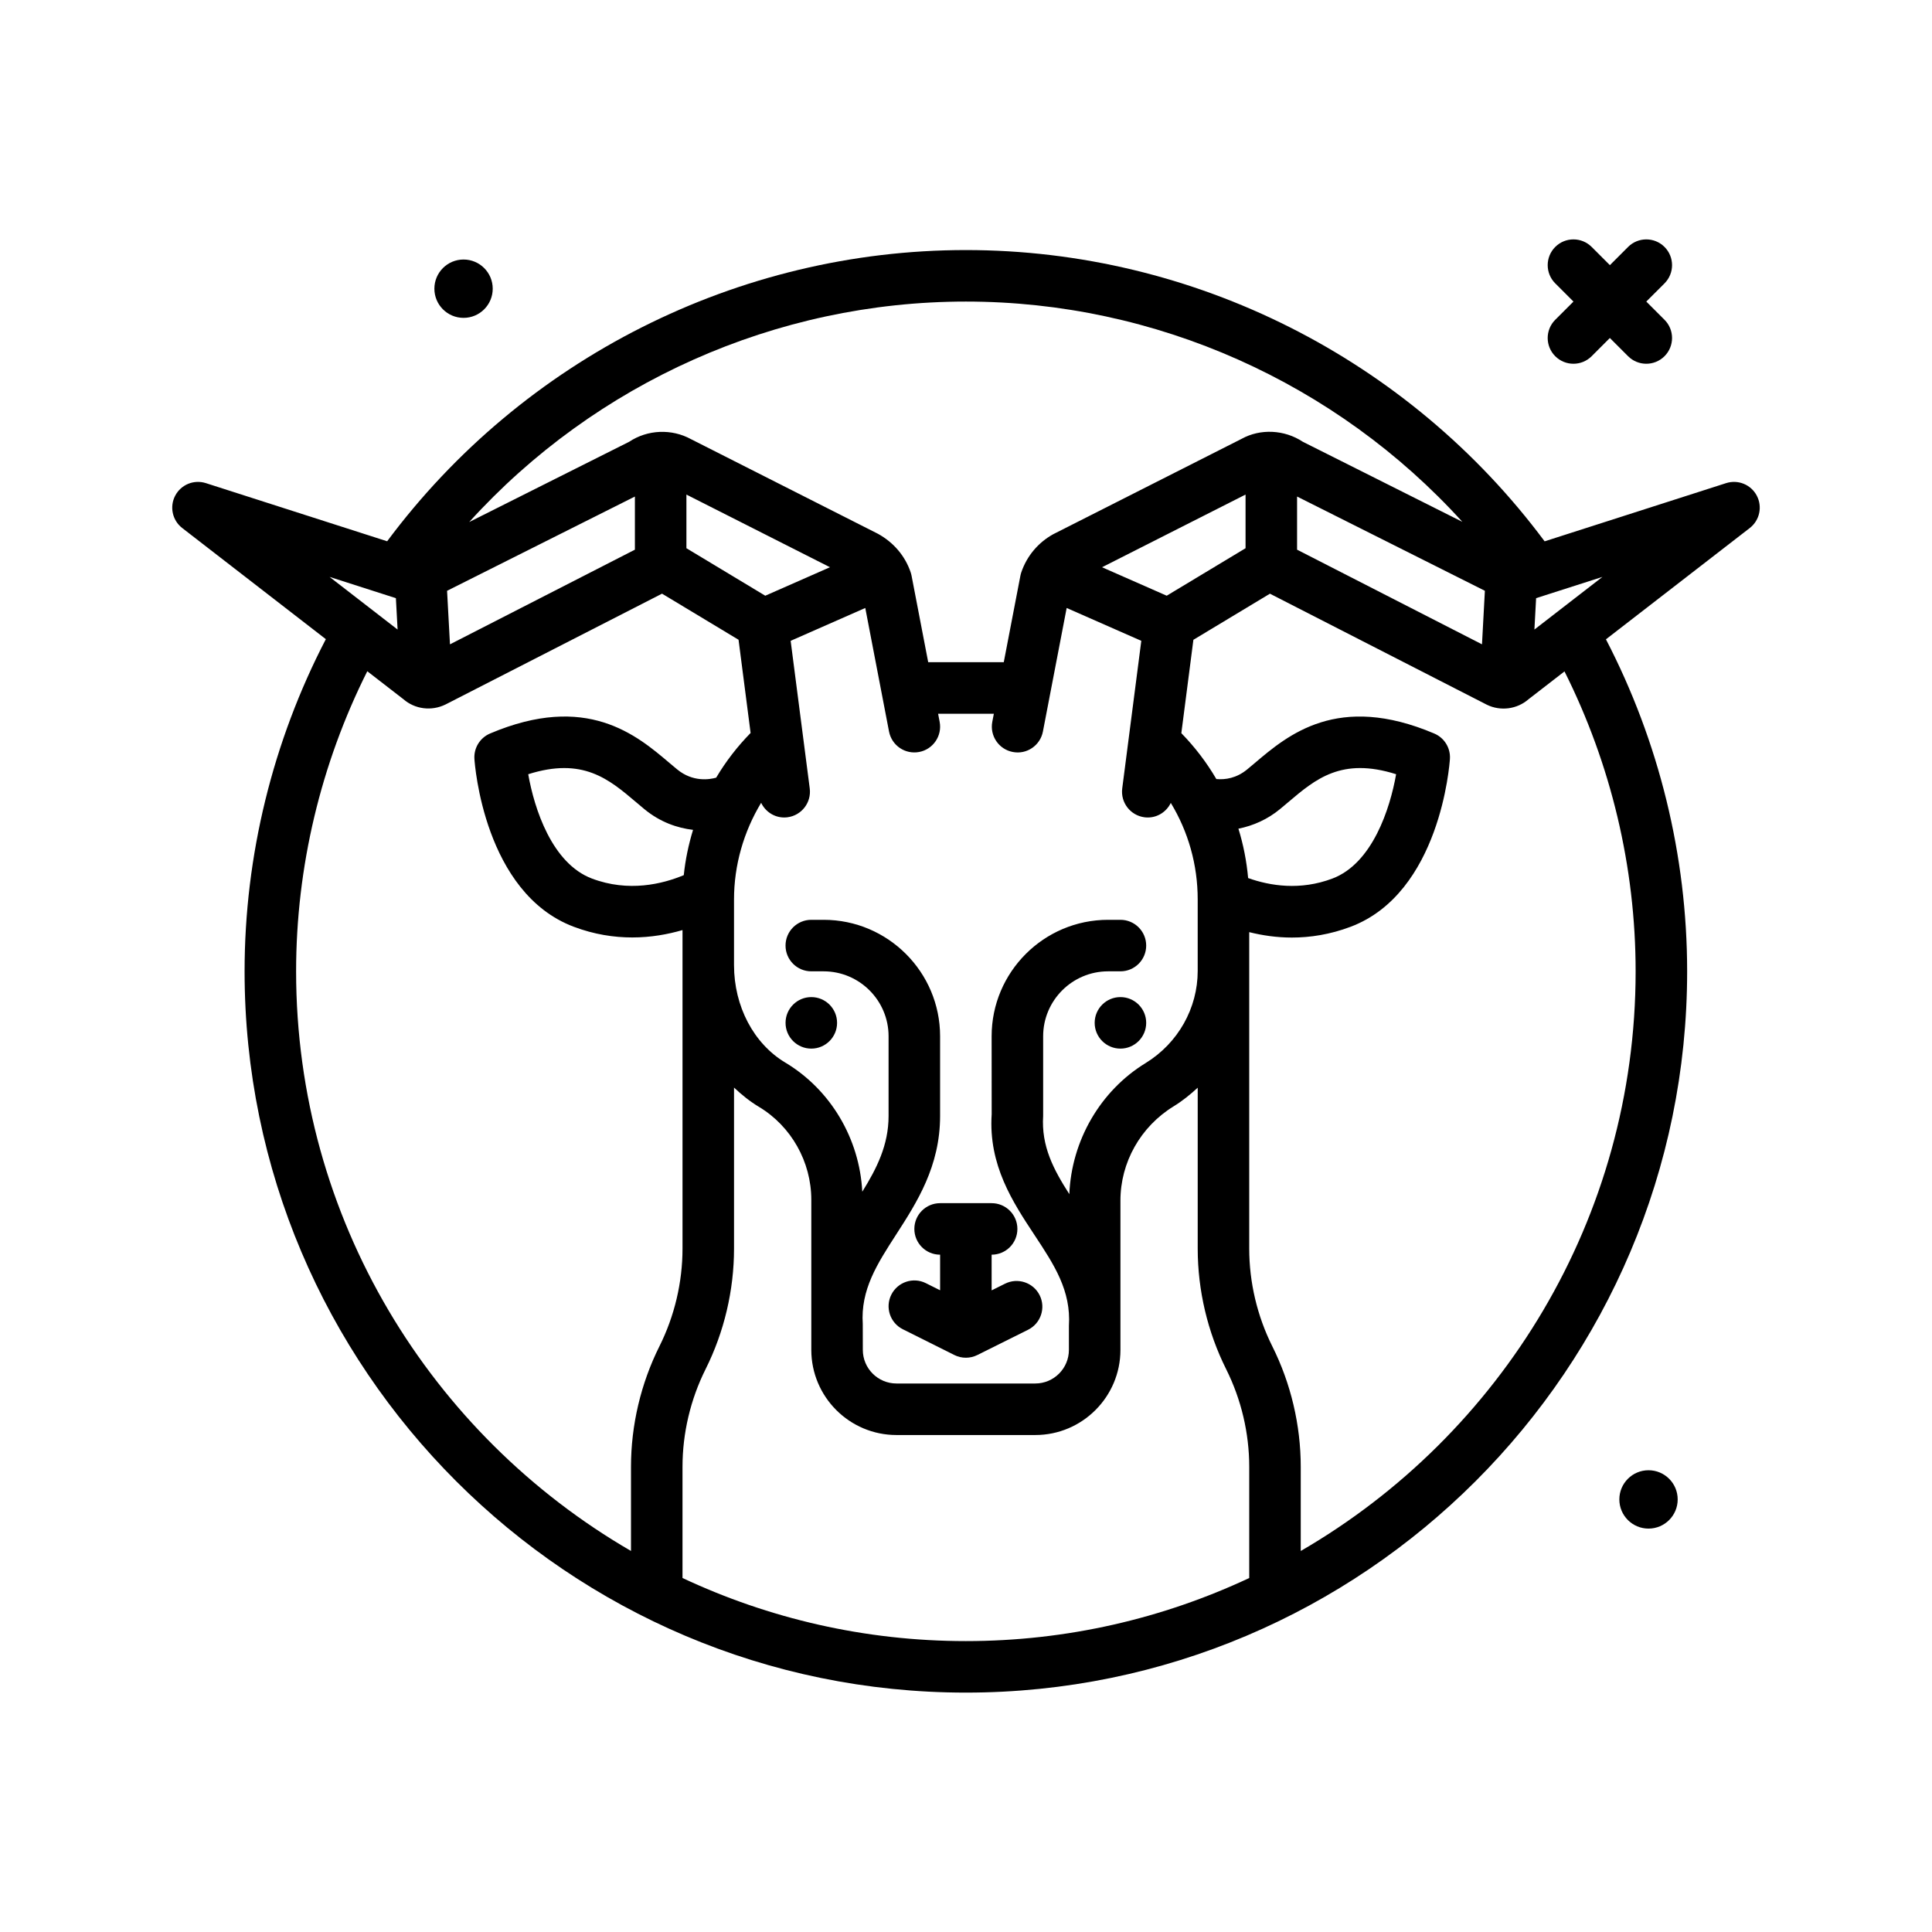 <svg id="antilope-ram" enable-background="new 0 0 300 300" height="512" viewBox="0 0 300 300" width="512" xmlns="http://www.w3.org/2000/svg"><g><path d="m71.98 49.358c2.502 0 4.53-2.028 4.53-4.53s-2.028-4.53-4.53-4.53c-2.501 0-4.529 2.028-4.529 4.53s2.028 4.53 4.529 4.53z"/><path d="m255.98 228.299c-2.501 0-4.529 2.028-4.529 4.53 0 2.501 2.028 4.53 4.529 4.53 2.502 0 4.53-2.028 4.53-4.53 0-2.503-2.028-4.53-4.53-4.53z"/><path d="m241.496 55.312c.781.781 1.805 1.172 2.828 1.172s2.047-.391 2.828-1.172l2.828-2.828 2.828 2.828c.781.781 1.805 1.172 2.828 1.172s2.047-.391 2.828-1.172c1.562-1.562 1.562-4.094 0-5.656l-2.828-2.828 2.829-2.828c1.562-1.562 1.562-4.094 0-5.656s-4.094-1.562-5.656 0l-2.828 2.828-2.828-2.828c-1.562-1.562-4.094-1.562-5.656 0s-1.562 4.094 0 5.656l2.828 2.828-2.828 2.828c-1.563 1.563-1.563 4.094-.001 5.656z"/><circle cx="125.98" cy="158.828" r="4"/><circle cx="173.98" cy="158.828" r="4"/><path d="m145.98 186.828c-2.211 0-4 1.791-4 4s1.789 4 4 4v5.527l-2.211-1.105c-1.973-.99-4.375-.186-5.367 1.789-.988 1.977-.188 4.379 1.789 5.367l8 4c.562.281 1.176.422 1.789.422.609 0 1.223-.141 1.781-.42l7.875-3.922c1.98-.984 2.785-3.387 1.801-5.363-.984-1.973-3.391-2.777-5.363-1.797l-2.094 1.042v-5.54c2.211 0 4-1.791 4-4s-1.789-4-4-4z"/><path d="m272.793 76.965c-.902-1.717-2.902-2.535-4.762-1.945l-28.182 9.038c-21.101-28.349-54.48-45.229-89.869-45.229-35.381 0-68.758 16.878-89.863 45.219l-28.148-9.028c-1.867-.59-3.859.229-4.762 1.945-.906 1.719-.445 3.838 1.09 5.027l22.3 17.258c-8.231 15.844-12.617 33.603-12.617 51.578 0 61.758 50.242 112 112 112s112-50.242 112-112c0-17.968-4.383-35.71-12.609-51.554l22.332-17.282c1.535-1.189 1.996-3.308 1.09-5.027zm-34.53 20.791.263-4.873 10.302-3.303zm-72.218 87.668c-2.468-3.845-4.366-7.451-4.065-12.142v-12.372c0-5.559 4.523-10.082 10.082-10.082h1.918c2.211 0 4-1.791 4-4s-1.789-4-4-4h-1.918c-9.969 0-18.082 8.111-18.082 18.082l.008 12.107c-.523 7.9 3.289 13.672 6.656 18.766 3.051 4.623 5.688 8.617 5.336 14.092v3.732c0 2.879-2.344 5.221-5.223 5.221h-21.555c-2.879 0-5.223-2.342-5.223-5.221l-.008-3.996c-.355-5.342 2.219-9.324 5.195-13.934 3.191-4.947 6.812-10.555 6.812-18.396v-12.371c0-9.971-8.113-18.082-18.082-18.082h-1.918c-2.211 0-4 1.791-4 4s1.789 4 4 4h1.918c5.559 0 10.082 4.523 10.082 10.082v12.371c0 4.53-1.84 8.158-4.083 11.768-.423-8.221-4.892-15.825-11.956-20.053-4.91-2.939-7.961-8.736-7.961-15.133v-10.203c0-5.333 1.506-10.516 4.211-15.001.656 1.361 2.022 2.28 3.574 2.28.168 0 .344-.01.516-.033 2.191-.283 3.738-2.289 3.457-4.48l-2.965-22.918 11.589-5.102 3.688 19.188c.422 2.168 2.504 3.586 4.684 3.172 2.172-.416 3.59-2.514 3.176-4.684l-.241-1.253 8.657.001-.241 1.252c-.414 2.17 1.004 4.268 3.176 4.684 2.168.43 4.266-1.004 4.684-3.172l3.688-19.188 11.59 5.102-2.962 22.92c-.281 2.189 1.266 4.195 3.457 4.479.172.023.348.033.516.033 1.546 0 2.91-.91 3.569-2.263 2.705 4.462 4.177 9.585 4.177 14.986v11.105c0 5.764-3.031 11.203-8.09 14.307-7.062 4.326-11.507 12.058-11.843 20.349zm-96.173-85.371-.451-8.314 29.165-14.635v8.251zm36.714-23.255 22.291 11.282-10.047 4.423-12.243-7.376v-8.329zm-.409 59.094c-3.298 1.379-8.569 2.678-14.259.531-6.211-2.344-8.953-10.848-9.895-16.201 8.48-2.682 12.512.75 16.766 4.354l1.289 1.084c2.469 2.024 5.109 2.912 7.538 3.201-.697 2.284-1.193 4.635-1.439 7.031zm87.633.453c-.237-2.612-.736-5.183-1.509-7.667 2.327-.465 4.534-1.46 6.429-3.019l1.297-1.086c4.25-3.604 8.289-7.031 16.762-4.352-.941 5.354-3.684 13.857-9.895 16.201-4.997 1.886-9.662 1.141-13.084-.077zm-12.643-43.842-10.043-4.421 22.286-11.285v8.332zm20.243-15.4 29.162 14.635-.448 8.313-28.714-14.697zm-51.43-30.275c29.482 0 57.49 12.598 77.091 34.201l-24.762-12.426c-2.867-1.896-6.602-2.066-9.504-.463l-29.258 14.812c-2.332 1.287-4.094 3.383-4.953 5.9-.059.176-.109.355-.145.537l-2.584 13.439-11.734-.001-2.584-13.438c-.035-.182-.086-.361-.145-.537-.859-2.516-2.617-4.609-5.078-5.967l-29.012-14.684c-3.02-1.66-6.766-1.496-9.621.402l-24.83 12.458c19.603-21.621 47.623-34.233 77.119-34.233zm-88.505 46.057.264 4.873-10.563-8.176zm-15.495 57.943c0-16.205 3.84-32.219 11.052-46.597l5.612 4.343c1.777 1.549 4.348 1.891 6.535.82l33.621-17.209 11.883 7.158 1.871 14.474c-2.061 2.106-3.857 4.431-5.346 6.941-1.021.286-3.611.723-6.052-1.282l-1.195-1c-5.125-4.354-12.891-10.928-27.863-4.576-1.566.664-2.539 2.246-2.43 3.941.055.848 1.516 20.816 15.422 26.066 3.191 1.203 6.262 1.662 9.094 1.662 2.897 0 5.529-.487 7.797-1.146v5.439 44.02c0 5.23-1.238 10.473-3.578 15.158-2.895 5.789-4.422 12.266-4.422 18.73v13.065c-31.055-18.009-52.001-51.597-52.001-90.007zm60 94.204v-17.26c0-5.23 1.238-10.471 3.578-15.156 2.895-5.789 4.422-12.268 4.422-18.732v-25.005c1.186 1.114 2.45 2.143 3.852 2.982 5.027 3.008 8.148 8.543 8.148 14.447v23.301c0 7.289 5.93 13.221 13.223 13.221h21.555c7.293 0 13.223-5.932 13.223-13.221v-23.189c0-5.9 3.102-11.467 8.273-14.637 1.354-.83 2.576-1.823 3.727-2.885v24.987c0 6.465 1.527 12.943 4.422 18.732 2.34 4.686 3.578 9.926 3.578 15.156v17.26c-13.373 6.271-28.279 9.796-44 9.796s-30.628-3.526-44.001-9.797zm148-94.204c0 38.41-20.946 71.998-52 90.009v-13.065c0-6.465-1.527-12.941-4.422-18.73-2.34-4.686-3.578-9.928-3.578-15.158v-43.115-6.025c2.013.502 4.234.84 6.625.84 2.848 0 5.922-.469 9.117-1.674 13.906-5.25 15.367-25.219 15.422-26.066.109-1.695-.863-3.277-2.43-3.941-14.98-6.359-22.727.221-27.859 4.572l-1.199 1.004c-1.655 1.36-3.38 1.615-4.782 1.492-1.506-2.579-3.33-4.969-5.435-7.125l1.873-14.5 11.883-7.158 33.695 17.246c2.129 1.037 4.695.688 6.461-.855l5.585-4.323c7.208 14.377 11.044 30.375 11.044 46.572z"/></g></svg>